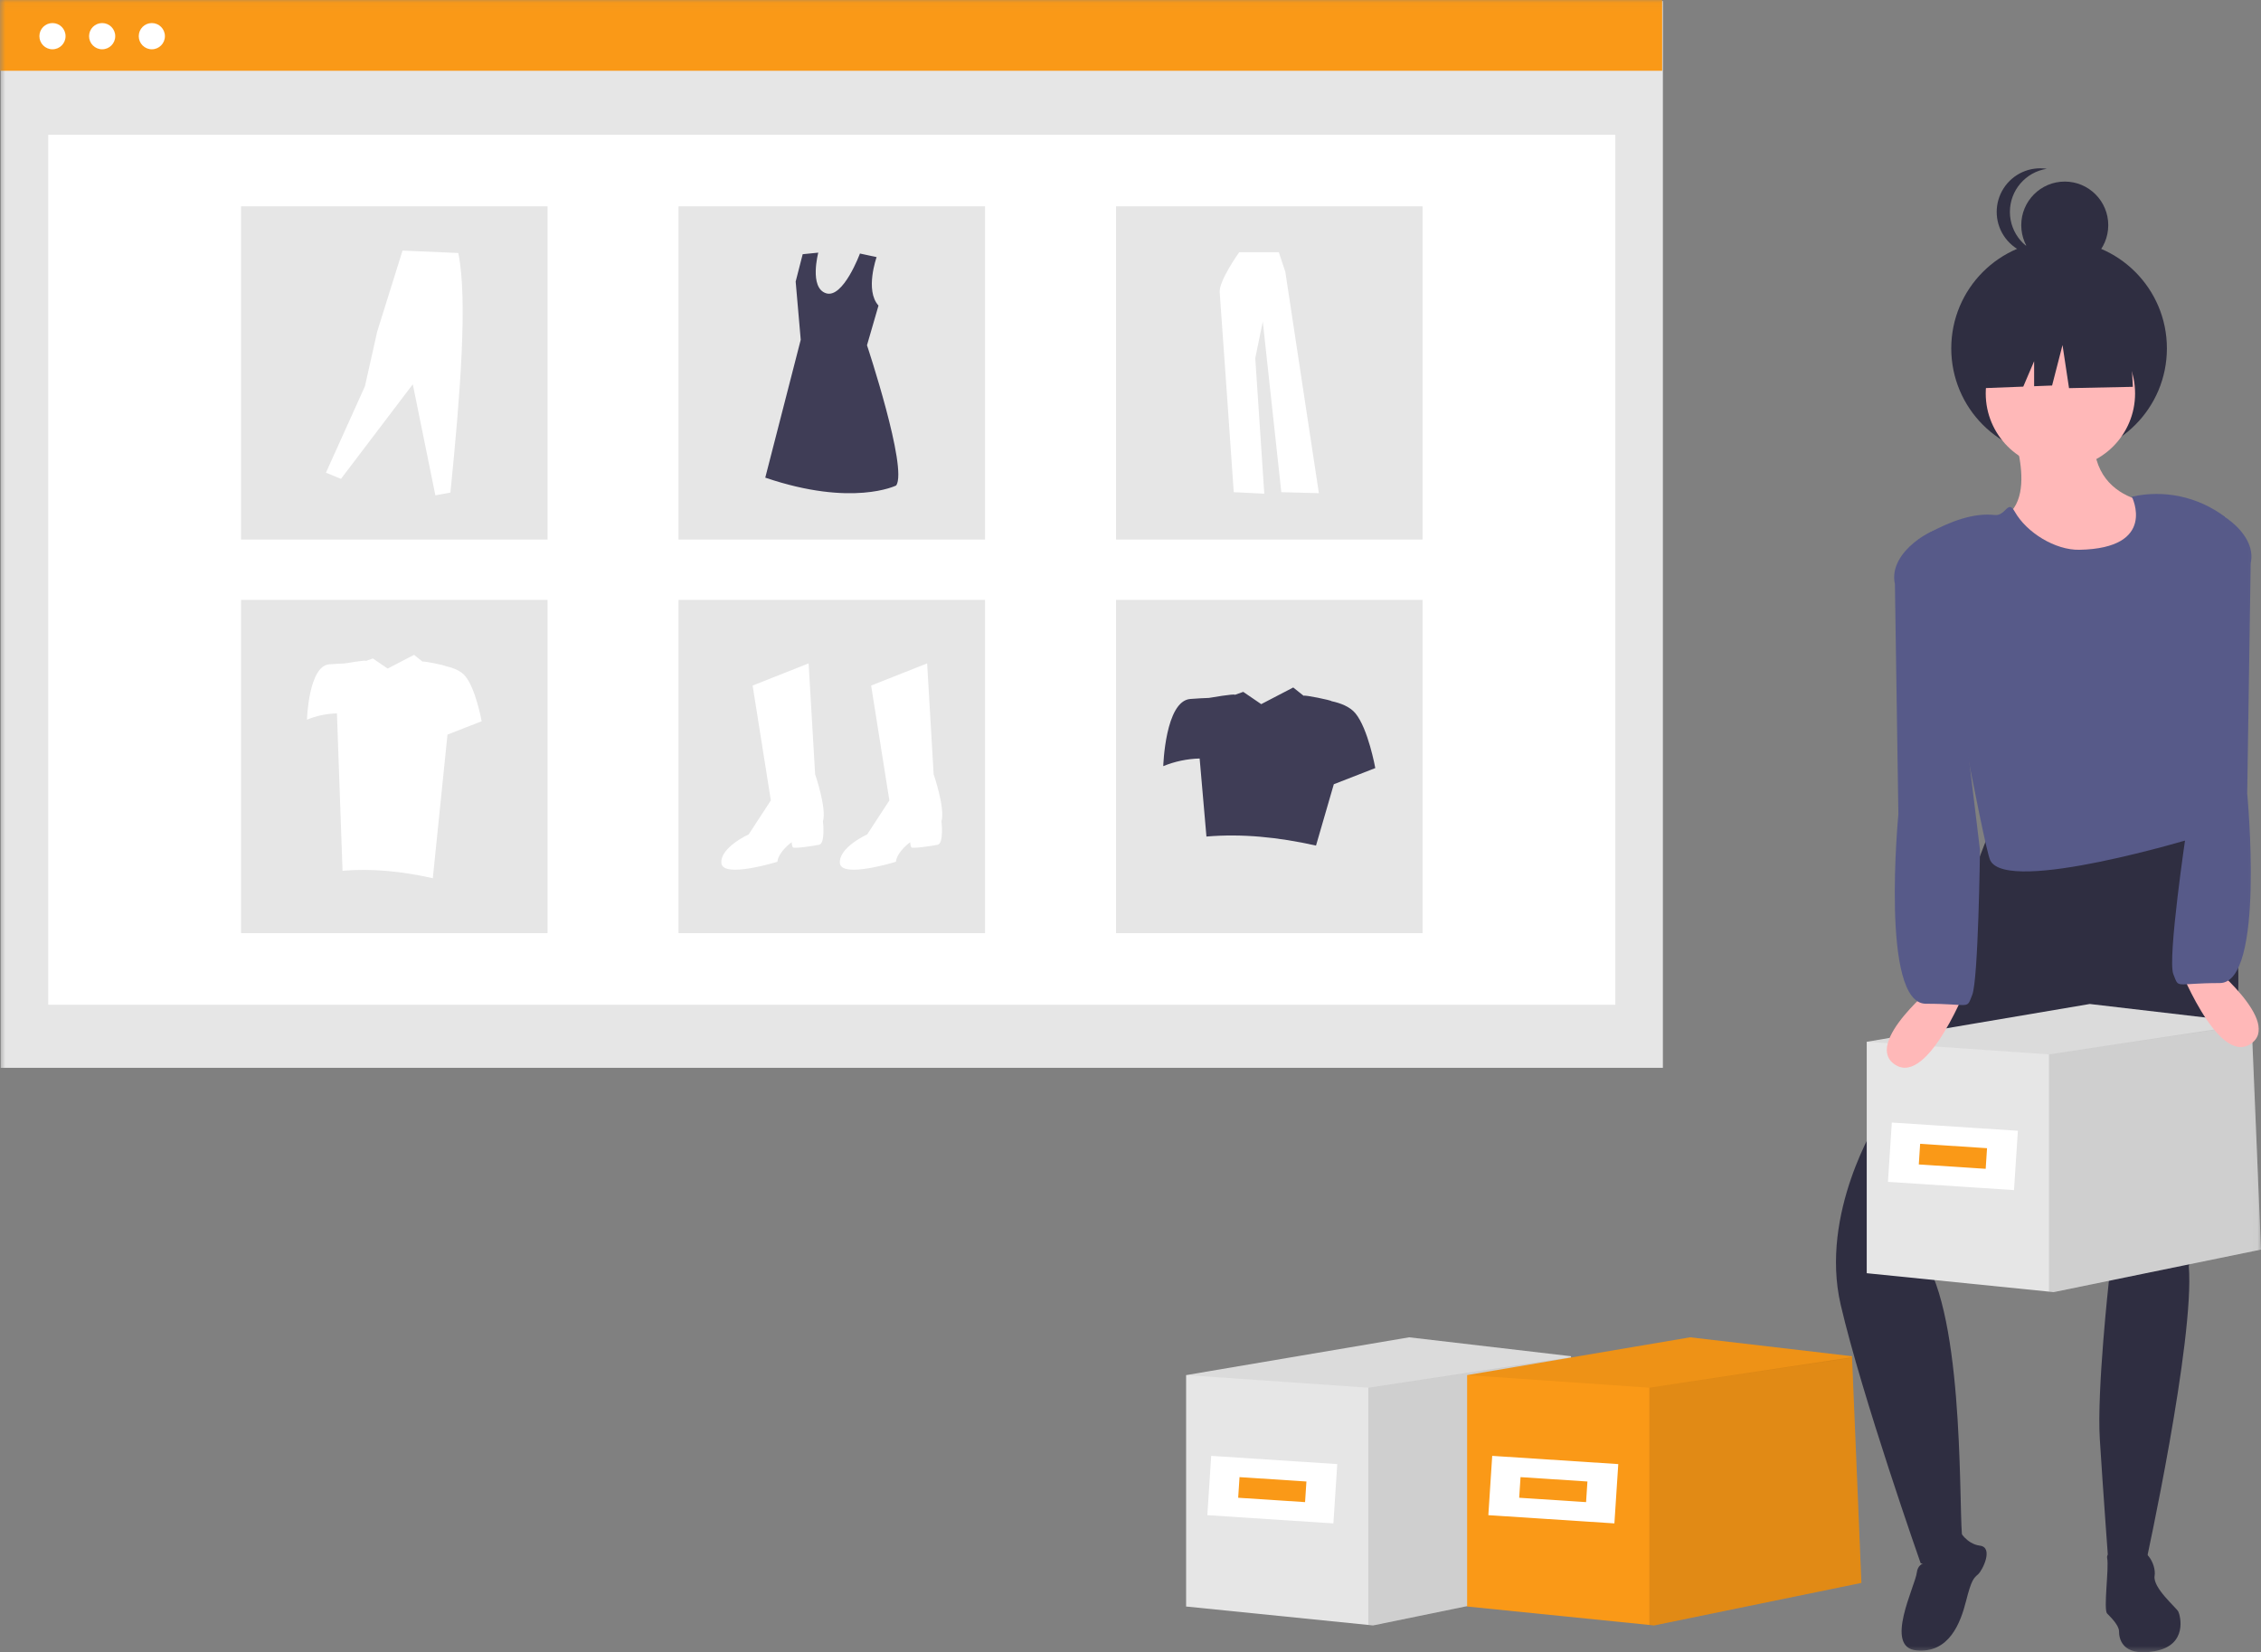 <svg xmlns="http://www.w3.org/2000/svg" xmlns:xlink="http://www.w3.org/1999/xlink" width="249" height="182" viewBox="0 0 249 182">
  <rect x="0" y="0" width="249" height="182" fill="#808080" stroke="none"/>
  <defs>
    <rect id="rect-1" width="249" height="182" x="0" y="0"/>
    <mask id="mask-2" maskContentUnits="userSpaceOnUse" maskUnits="userSpaceOnUse">
      <rect width="249" height="182" x="0" y="0" fill="black"/>
      <use fill="white" xlink:href="#rect-1"/>
    </mask>
  </defs>
  <g>
    <use fill="none" xlink:href="#rect-1"/>
    <g mask="url(#mask-2)">
      <rect width="183.052" height="117.518" x=".078" y=".104" fill="rgb(230,230,230)" rx="0" ry="0"/>
      <rect width="172.583" height="95.826" x="5.312" y="14.844" fill="rgb(255,255,255)" rx="0" ry="0"/>
      <rect width="183.052" height="7.795" x="0" y="0" fill="rgb(250,153,23)" rx="0" ry="0"/>
      <ellipse cx="5.779" cy="3.985" fill="rgb(255,255,255)" rx="1.441" ry="1.445"/>
      <ellipse cx="11.25" cy="3.985" fill="rgb(255,255,255)" rx="1.441" ry="1.445"/>
      <ellipse cx="16.721" cy="3.985" fill="rgb(255,255,255)" rx="1.441" ry="1.445"/>
      <rect width="33.755" height="36.709" x="26.547" y="22.725" fill="rgb(230,230,230)" rx="0" ry="0"/>
      <rect width="33.755" height="36.709" x="74.726" y="22.725" fill="rgb(230,230,230)" rx="0" ry="0"/>
      <rect width="33.755" height="36.709" x="122.906" y="22.725" fill="rgb(230,230,230)" rx="0" ry="0"/>
      <rect width="33.755" height="36.709" x="26.547" y="66.079" fill="rgb(230,230,230)" rx="0" ry="0"/>
      <rect width="33.755" height="36.709" x="74.726" y="66.079" fill="rgb(230,230,230)" rx="0" ry="0"/>
      <rect width="33.755" height="36.709" x="122.906" y="66.079" fill="rgb(230,230,230)" rx="0" ry="0"/>
      <path fill="rgb(255,255,255)" fill-rule="evenodd" d="M82.885 75.514l6.167-2.444.717 12.221s1.291 3.738.861 5.176c0 0 .287 2.444-.43 2.588-.717.144-2.725.431-2.869.288-.143-.144-.143-.575-.143-.575s-1.434 1.006-1.578 2.157c0 0-6.024 1.869-6.167.144-.143-1.725 3.012-3.163 3.012-3.163l2.438-3.738-2.008-12.652z"/>
      <path fill="rgb(255,255,255)" fill-rule="evenodd" d="M95.937 75.514l6.167-2.444.717 12.221s1.291 3.738.861 5.176c0 0 .287 2.444-.43 2.588-.717.144-2.725.431-2.869.288-.143-.144-.143-.575-.143-.575s-1.434 1.006-1.578 2.157c0 0-6.024 1.869-6.167.144-.143-1.725 3.012-3.163 3.012-3.163l2.438-3.738-2.008-12.652z"/>
      <path fill="rgb(63,61,86)" fill-rule="evenodd" d="M96.54 28.321s-1.313 3.678.208 5.337l-1.268 4.369s4.507 13.554 3.219 15.447c0 0-4.807 2.41-14.422-.861l3.906-15.189-.558-6.411.773-3.012 1.717-.172s-1.03 3.872.858 4.475c1.889.602 3.731-4.378 3.731-4.378l1.836.394z"/>
      <path fill="rgb(255,255,255)" fill-rule="evenodd" d="M35.894 52.067l1.657.68 7.909-10.42 2.486 12.233 1.657-.302c1.063-10.546 1.93-21.303.866-26.391l-6.139-.264-2.787 8.91-1.356 6.041-4.294 9.514z"/>
      <path fill="rgb(255,255,255)" fill-rule="evenodd" d="M136.475 27.781s-2.262 3.152-2.151 4.424c.11 1.272 1.545 22.008 1.545 22.008l3.365.166-.993-14.93.827-4.037 2.041 18.801 4.137.111-3.696-24.386-.717-2.157-4.358-0z"/>
      <path fill="rgb(63,61,86)" fill-rule="evenodd" d="M149.258 78.557c-.601-.722-1.633-1.113-2.624-1.324.03-.09-3.015-.721-3.066-.591l-1.147-.916-3.525 1.835-1.981-1.352-.92.327c.037-.163-2.857.34-2.857.34-.553.02-1.259.055-2.049.116-2.768.213-2.981 7.399-2.981 7.399 1.274-.522 2.631-.807 4.007-.841l.748 8.596c3.848-.331 7.884.054 12.066.996l1.961-6.757 4.568-1.781s-.781-4.34-2.2-6.047z"/>
      <path fill="rgb(255,255,255)" fill-rule="evenodd" d="M51.231 74.465c-.495-.595-1.345-.917-2.162-1.091.025-.074-2.484-.594-2.526-.487l-.945-.755-2.904 1.512-1.632-1.114-.758.27c.031-.134-2.354.28-2.354.28-.455.016-1.037.045-1.689.095-2.281.176-2.456 6.097-2.456 6.097 1.049-.43 2.168-.665 3.302-.693l.616 17.337c3.171-.273 6.496.045 9.942.821l1.616-15.821 3.764-1.467s-.643-3.576-1.813-4.983z"/>
      <path fill="rgb(230,230,230)" fill-rule="evenodd" d="M174.044 174.357l-22.834 4.685-.52-.053-20.066-2.03v-25.49l24.564-4.163 17.819 2.083.007.113v.053l1.031 24.803z"/>
      <g opacity=".1">
        <path fill="rgb(0,0,0)" fill-rule="evenodd" d="M174.044 174.357l-22.834 4.685-.52-.053v-26.132l22.323-3.356 1.031 24.856z"/>
      </g>
      <g opacity=".05">
        <path fill="rgb(0,0,0)" fill-rule="evenodd" d="M173.014 149.554l-.007.007-22.317 3.296-20.066-1.389 24.564-4.163 17.819 2.083.007.113v.053z"/>
      </g>
      <rect width="13.912" height="6.546" x="133.16" y="160.811" fill="rgb(255,255,255)" rx="0" ry="0" transform="rotate(3.734 140.116 164.084)"/>
      <rect width="7.382" height="2.277" x="136.425" y="162.945" fill="rgb(250,153,23)" rx="0" ry="0" transform="rotate(3.734 140.116 164.084)"/>
      <path fill="rgb(250,153,23)" fill-rule="evenodd" d="M204.992 174.357l-22.834 4.685-.52-.053-20.066-2.03v-25.49l24.564-4.163 17.819 2.083.007.113v.053l1.031 24.803z"/>
      <g opacity=".1">
        <path fill="rgb(0,0,0)" fill-rule="evenodd" d="M204.992 174.357l-22.834 4.685-.52-.053v-26.132l22.323-3.356 1.031 24.856z"/>
      </g>
      <g opacity=".05">
        <path fill="rgb(0,0,0)" fill-rule="evenodd" d="M203.961 149.554l-.007.007-22.317 3.296-20.066-1.389 24.564-4.163 17.819 2.083.007.113v.053z"/>
      </g>
      <rect width="13.912" height="6.546" x="164.107" y="160.811" fill="rgb(255,255,255)" rx="0" ry="0" transform="rotate(3.734 171.063 164.084)"/>
      <rect width="7.382" height="2.277" x="167.372" y="162.945" fill="rgb(250,153,23)" rx="0" ry="0" transform="rotate(3.734 171.063 164.084)"/>
      <path fill="rgb(255,184,184)" fill-rule="evenodd" d="M221.515 47.137s4.029 10.433-3.357 10.433c-7.386 0 11.415 10.433 18.801 4.375 7.386-6.058 3.022-6.394 3.022-6.394s-9.736 1.01-9.4-7.74l-9.065-.673z"/>
      <ellipse cx="226.763" cy="38.375" fill="rgb(47,46,65)" rx="11.874" ry="11.902"/>
      <path fill="rgb(47,46,65)" fill-rule="evenodd" d="M219.5 90.551l-12.758 32.981s-6.379 10.096-4.029 20.192c2.35 10.096 8.808 28.471 8.808 28.471s4.878 1.244 4.543-3.131c-.336-4.375.209-25.586-4.827-31.307l20.348-23.313.671 26.587s-1.343 12.115-1.007 17.5c.336 5.385 1.007 14.471 1.007 14.471l4.029-.673s5.435-24.788 4.763-32.865c0 0 12.474-39.245-.284-48.668l-21.266-.246z"/>
      <path fill="rgb(47,46,65)" fill-rule="evenodd" d="M212.925 172.141s-1.643-.419-1.832 1.091c-.189 1.51-3.644 8.226-.037 8.562 3.607.336 4.855-3.047 5.459-5.425.604-2.378.833-2.515 1.338-2.97.504-.456 1.705-2.952.199-3.142-1.507-.19-2.279-1.675-2.279-1.675s-.475 4.165-2.848 3.559z"/>
      <path fill="rgb(47,46,65)" fill-rule="evenodd" d="M234.888 170.973s-3.046-.436-2.829.654c.218 1.091-.435 5.671 0 6.108.435.436 1.306 1.309 1.306 1.963 0 .654.218 2.836 3.917 2.181 3.699-.654 2.829-3.926 2.611-4.363-.218-.436-2.829-2.618-2.611-3.926.218-1.309-1.088-3.49-2.394-2.618z"/>
      <ellipse cx="226.909" cy="43.339" fill="rgb(255,184,184)" rx="8.224" ry="8.244"/>
      <path fill="rgb(87,90,137)" fill-rule="evenodd" d="M234.776 54.709s2.868 5.689-5.778 5.85c-2.658.05-5.819-1.892-7.124-4.214-.769-1.368-.963.521-2.206.383-2.354-.262-4.869.717-7.12 1.916-.599.319-.89 1.018-.693 1.669 1.707 5.676 6.58 32.981 7.333 34.467 1.921 3.796 22.714-2.561 22.714-2.561.285-10.33-3.455-24.781 3.123-35.292-2.928-2.206-6.673-3.017-10.249-2.219z"/>
      <path fill="rgb(47,46,65)" fill-rule="evenodd" d="M234.6 37l-6.026-3.164-8.321 1.294-1.721 7.622 4.286-.165 1.197-2.8v2.754l1.978-.076 1.148-4.458.717 4.746 7.029-.144-.286-5.609z"/>
      <ellipse cx="227.388" cy="24.803" fill="rgb(47,46,65)" rx="4.791" ry="4.803"/>
      <path fill="rgb(47,46,65)" fill-rule="evenodd" d="M221.347 23.341c0-2.37 1.725-4.386 4.062-4.747-1.864-.286-3.723.551-4.747 2.139-1.025 1.588-1.025 3.63 0 5.217 1.025 1.588 2.883 2.425 4.747 2.139-2.337-.361-4.062-2.377-4.062-4.747z"/>
      <path fill="rgb(230,230,230)" fill-rule="evenodd" d="M249 137.642l-22.834 4.685-.52-.053-20.066-2.03v-25.49l24.564-4.163 17.819 2.083.007.113v.053L249 137.642z"/>
      <g opacity=".1">
        <path fill="rgb(0,0,0)" fill-rule="evenodd" d="M249 137.642l-22.834 4.685-.52-.053v-26.132l22.323-3.356L249 137.642z"/>
      </g>
      <g opacity=".05">
        <path fill="rgb(0,0,0)" fill-rule="evenodd" d="M247.969 112.839l-.007.007-22.317 3.296-20.066-1.389 24.564-4.163 17.819 2.083.007.113v.053z"/>
      </g>
      <rect width="13.912" height="6.546" x="208.115" y="124.096" fill="rgb(255,255,255)" rx="0" ry="0" transform="rotate(3.734 215.071 127.369)"/>
      <rect width="7.382" height="2.277" x="211.38" y="126.231" fill="rgb(250,153,23)" rx="0" ry="0" transform="rotate(3.734 215.071 127.369)"/>
      <path fill="rgb(255,184,184)" fill-rule="evenodd" d="M213.43 108.207s-8.393 6.731-4.7 9.087c3.693 2.356 8.057-9.087 8.057-9.087h-3.357z"/>
      <path fill="rgb(87,90,137)" fill-rule="evenodd" d="M213.794 58.352c-.435-.491-5.925 2.315-5.111 5.977l.383 25.368s-2.014 20.865 3.022 20.865c5.036 0 4.442.702 5.113-.981.671-1.683.852-15.938.852-15.938l-4.259-35.291z"/>
      <path fill="rgb(255,184,184)" fill-rule="evenodd" d="M239.76 105.93s4.364 11.442 8.057 9.087c3.693-2.356-4.7-9.087-4.7-9.087h-3.357z"/>
      <path fill="rgb(87,90,137)" fill-rule="evenodd" d="M240.766 91.651s-2.091 13.971-1.42 15.653c.671 1.683.077.981 5.113.981 5.036 0 3.022-20.865 3.022-20.865l.383-25.368c.814-3.661-4.676-6.468-5.111-5.977l-4.827 16.507 2.839 19.069z"/>
    </g>
  </g>
</svg>
